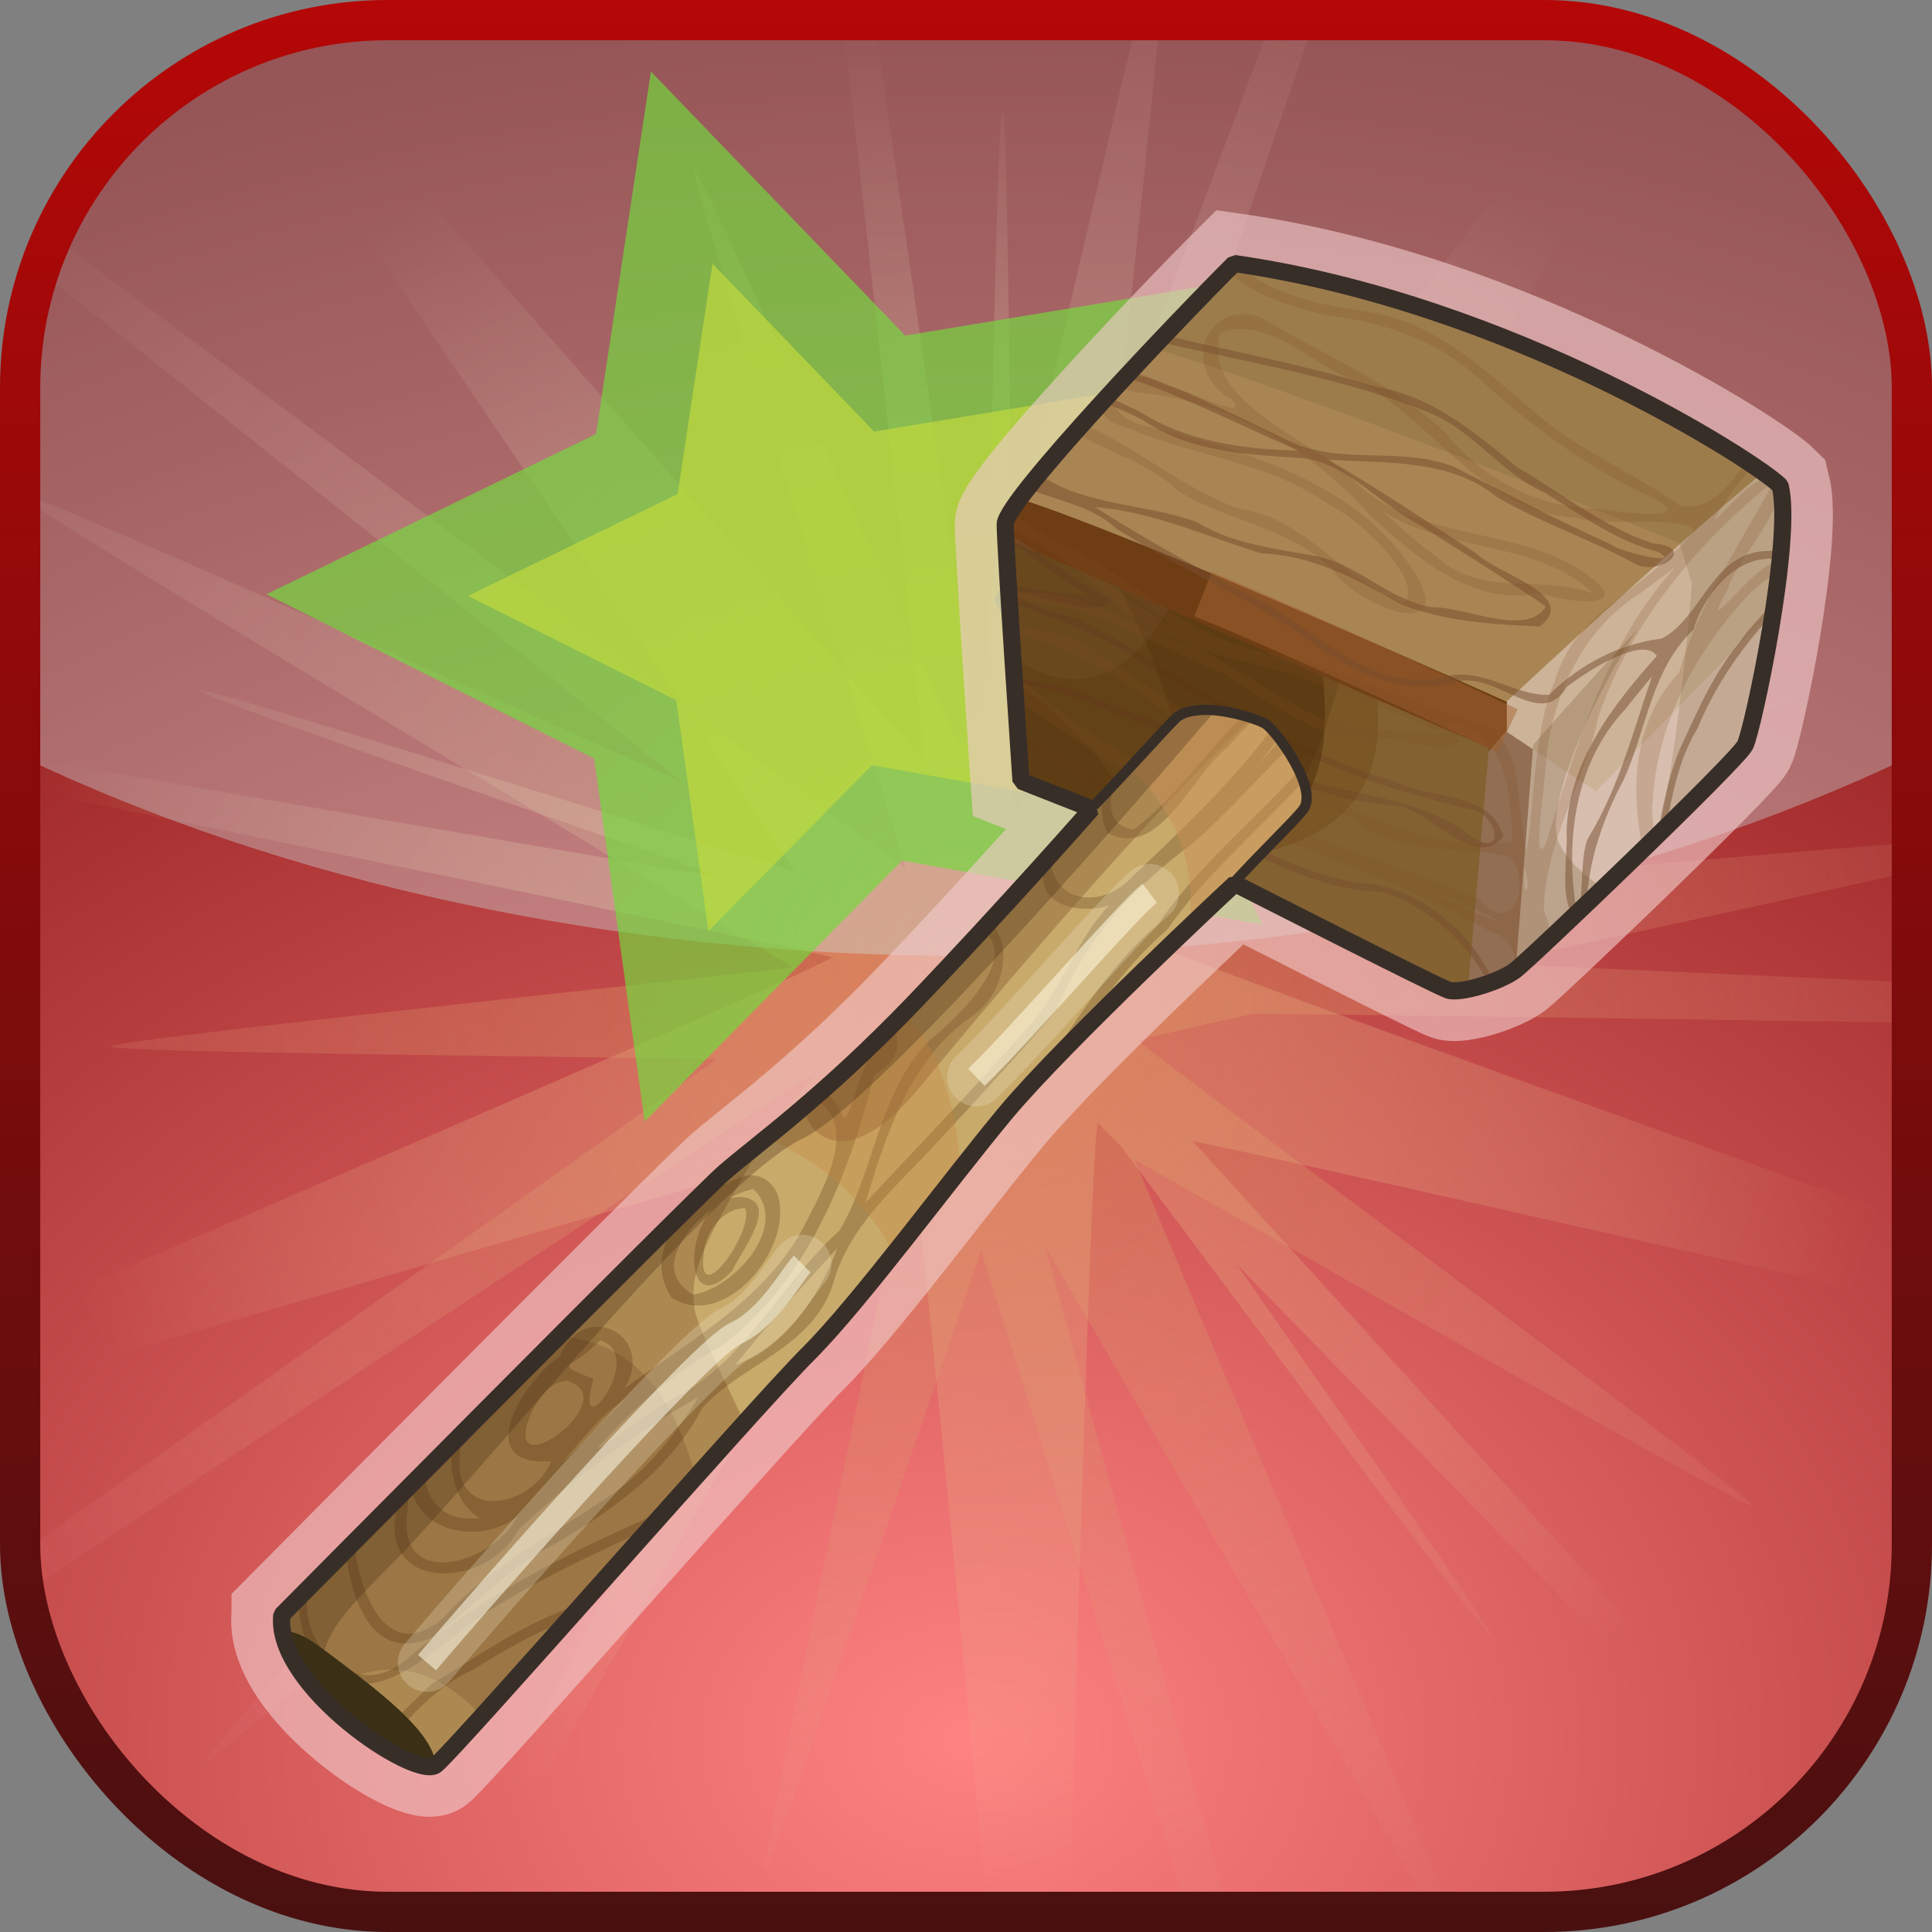 <?xml version="1.0" encoding="UTF-8" standalone="no"?>
<svg
   xmlns:dc="http://purl.org/dc/elements/1.1/"
   xmlns:cc="http://creativecommons.org/ns#"
   xmlns:rdf="http://www.w3.org/1999/02/22-rdf-syntax-ns#"
   xmlns:svg="http://www.w3.org/2000/svg"
   xmlns="http://www.w3.org/2000/svg"
   xmlns:xlink="http://www.w3.org/1999/xlink"
   id="ontology"
   viewBox="0 0 48 48"
   height="100%"
   width="100%"
   version="1.0">
  <rect x="0" y="0" width="48" height="48" fill="#808080" stroke="none"/>
  <defs
     id="defs2385">
    <linearGradient
       id="linearGradient3929">
      <stop
         offset="0"
         style="stop-color:#e38c64;stop-opacity:0.614"
         id="stop3931" />
      <stop
         offset="1"
         style="stop-color:#e6c699;stop-opacity:0"
         id="stop3933" />
    </linearGradient>
    <linearGradient
       id="linearGradient3921">
      <stop
         offset="0"
         style="stop-color:#d4954f;stop-opacity:0.491"
         id="stop3923" />
      <stop
         offset="1"
         style="stop-color:#e69999;stop-opacity:0"
         id="stop3925" />
    </linearGradient>
    <linearGradient
       id="linearGradient3220">
      <stop
         offset="0"
         style="stop-color:#ff8282;stop-opacity:1"
         id="stop3222" />
      <stop
         offset="1"
         style="stop-color:#7b0606;stop-opacity:1"
         id="stop3224" />
    </linearGradient>
    <linearGradient
       id="linearGradient3210">
      <stop
         offset="0"
         style="stop-color:#491010;stop-opacity:1"
         id="stop3212" />
      <stop
         offset="1"
         style="stop-color:#b50707;stop-opacity:1"
         id="stop3214" />
    </linearGradient>
    <linearGradient
       gradientUnits="userSpaceOnUse"
       xlink:href="#linearGradient3210"
       id="linearGradient3496"
       y2="0"
       x2="24"
       y1="48"
       x1="24" />
    <radialGradient
       gradientTransform="matrix(2.351,0,0,1.818,-32.433,-35.371)"
       gradientUnits="userSpaceOnUse"
       xlink:href="#linearGradient3220"
       id="radialGradient3597"
       fy="43.228"
       fx="24"
       r="23.5"
       cy="43.228"
       cx="24" />
    <radialGradient
       gradientTransform="matrix(1.394,0,0,1.238,-9.463,-5.704)"
       gradientUnits="userSpaceOnUse"
       xlink:href="#linearGradient3921"
       id="radialGradient3927"
       fy="24"
       fx="24"
       r="23.5"
       cy="24"
       cx="24" />
    <radialGradient
       gradientUnits="userSpaceOnUse"
       xlink:href="#linearGradient3929"
       id="radialGradient3935"
       fy="24"
       fx="24"
       r="23.5"
       cy="24"
       cx="24" />
  </defs>
  <path
     style="fill:url(#radialGradient3597);fill-opacity:1;fill-rule:nonzero;stroke:none;stroke-width:1;stroke-linecap:butt;stroke-linejoin:round;marker:none;stroke-miterlimit:4;stroke-dasharray:none;stroke-dashoffset:0;stroke-opacity:1;visibility:visible;display:inline;overflow:visible;enable-background:accumulate"
     id="rect3218"
     d="M 9.625,0.5 C 4.567,0.5 0.5,4.567 0.5,9.625 L 0.5,38.375 C 0.5,43.433 4.567,47.5 9.625,47.5 L 38.375,47.5 C 43.433,47.5 47.5,43.433 47.5,38.375 L 47.5,9.625 C 47.5,4.567 43.433,0.5 38.375,0.5 L 9.625,0.5 z" />
  <path
     style="opacity:1;fill:url(#radialGradient3927);fill-opacity:1;fill-rule:evenodd;stroke:none;stroke-width:2.5;stroke-linecap:round;stroke-linejoin:round;marker:none;marker-start:none;marker-mid:none;marker-end:none;stroke-miterlimit:4;stroke-dasharray:none;stroke-dashoffset:0;stroke-opacity:0.614;visibility:visible;display:inline;overflow:visible;enable-background:accumulate"
     id="path3901"
     d="M 28.25,0.5 C 27.168,4.931 25.12,14.012 23.969,18.844 C 21.494,13.402 17.39,4.179 17.25,4.219 C 17.093,4.264 21.042,16.709 22.5,21.562 C 19.627,19.564 9.642,12.073 1.312,5.875 C 1.188,6.151 1.065,6.429 0.969,6.719 C 6.443,11.082 12.723,16.042 16.906,19.406 C 10.459,16.552 1.339,12.468 0.5,12.25 L 0.5,12.312 C 1.332,13.022 14.832,21.036 19.688,24.031 C 13.922,24.692 2.755,25.848 2.75,26 C 2.745,26.137 11.828,26.222 17.812,26.312 C 13.638,29.312 6.691,34.209 0.5,38.594 C 0.508,38.932 0.55,39.266 0.594,39.594 C 7.994,34.703 16.48,29.074 20.312,26.625 C 16.601,30.859 4.916,43.663 5.062,43.812 C 5.209,43.962 18.247,32.467 22.531,28.844 C 21.489,34.071 18.847,46.445 19,46.5 C 19.138,46.55 22.476,36.589 24.375,31.062 C 25.722,35.317 27.678,41.633 29.5,47.5 L 30.531,47.5 C 28.896,41.596 27.127,35.243 25.969,30.969 C 28.71,35.658 33.514,44.038 35.594,47.5 L 36.031,47.5 C 34.493,43.662 30.171,33.6 28.188,28.812 C 33.055,31.552 43.434,37.531 43.531,37.406 C 43.639,37.268 31.5,28.359 28.25,25.844 C 28.947,25.682 29.939,25.446 31.125,25.188 C 31.142,25.184 31.171,25.191 31.188,25.188 C 35.555,25.225 41.726,25.329 47.5,25.406 L 47.5,24.406 C 43.895,24.249 40.349,24.087 37.031,23.938 C 40.791,23.135 44.667,22.287 47.5,21.656 L 47.5,20.938 C 42.848,21.297 35.106,21.991 30.406,22.375 C 34.785,18.366 42.52,11.403 42.438,11.281 C 42.339,11.135 29.973,20.027 26.656,22.281 C 26.673,21.718 26.84,19.573 27.125,16.781 C 28.593,12.392 30.714,6.226 32.656,0.5 L 31.594,0.5 C 30.275,4.02 28.977,7.482 27.75,10.75 C 28.164,6.781 28.585,2.96 28.812,0.5 L 28.25,0.5 z" />
  <path
     style="opacity:1;fill:url(#radialGradient3935);fill-opacity:1;fill-rule:evenodd;stroke:none;stroke-width:2.5;stroke-linecap:round;stroke-linejoin:round;marker:none;marker-start:none;marker-mid:none;marker-end:none;stroke-miterlimit:4;stroke-dasharray:none;stroke-dashoffset:0;stroke-opacity:0.614;visibility:visible;display:inline;overflow:visible;enable-background:accumulate"
     id="path3903"
     d="M 20.938,0.5 C 21.684,7.14 22.527,14.627 22.969,18.906 C 19.592,15.16 11.952,6.413 7.031,0.875 C 6.67,0.981 6.31,1.102 5.969,1.25 C 10.131,7.454 16.988,17.477 19.75,21.656 C 14.048,19.897 5.013,17.023 4.969,17.156 C 4.929,17.278 12.378,19.861 18,21.812 C 13.399,21.046 6.496,19.838 0.5,18.812 L 0.5,19.594 C 7.979,21.135 16.701,22.903 20.688,23.781 C 19.612,24.391 8.903,28.982 0.5,32.625 L 0.5,34.344 C 7.873,32.212 17.099,29.499 20.875,28.469 C 20.839,28.538 20.818,28.585 20.781,28.656 C 17.328,33.551 12.361,40.484 12.469,40.562 C 12.553,40.624 15.767,36.403 18.906,32.25 C 16.477,36.886 13.384,42.76 10.906,47.5 L 11.656,47.5 C 15.337,41.059 20.015,32.759 22.594,28.312 C 22.798,29.145 23.705,38.807 24.531,47.5 L 26.562,47.5 C 26.85,38.324 27.133,28.021 27.281,27.906 C 27.475,28.102 27.633,28.255 27.844,28.469 C 31.428,33.253 36.95,40.738 37.062,40.656 C 37.151,40.592 33.822,35.852 30.719,31.406 C 34.96,35.744 40.305,41.264 44.281,45.312 C 44.43,45.186 44.579,45.073 44.719,44.938 C 40.256,39.99 33.819,32.974 29.625,28.344 C 33.281,29.116 40.851,30.854 47.5,32.344 L 47.5,30.344 C 38.745,27.192 28.658,23.586 28.594,23.406 C 28.587,23.388 28.804,22.975 28.906,22.781 C 34.364,20.906 44.796,17.455 44.75,17.312 C 44.709,17.184 36.362,19.734 30.625,21.469 C 35.081,19.245 41.857,15.921 47.5,13.125 L 47.5,12.312 C 41.872,14.854 35.105,17.95 30.469,20.031 C 33.185,15.373 38.196,7.017 41.656,1.125 C 41.251,0.969 40.838,0.816 40.406,0.719 C 35.055,7.551 27.001,18.015 25.219,20.125 C 25.117,14.561 25.061,2.782 24.906,2.781 C 24.759,2.781 24.601,13.386 24.469,19.219 C 23.826,15.094 22.718,7.347 21.719,0.5 L 20.938,0.5 z" />
  <path
     style="fill:#caeef2;fill-opacity:0.341;fill-rule:evenodd;stroke:none;stroke-width:1;stroke-linecap:round;stroke-linejoin:round;marker:none;marker-start:none;marker-mid:none;marker-end:none;stroke-miterlimit:4;stroke-dasharray:none;stroke-dashoffset:0;stroke-opacity:1;visibility:visible;display:inline;overflow:visible;enable-background:accumulate"
     id="path3228"
     d="M 9.625,0.5 C 4.567,0.5 0.5,4.567 0.5,9.625 L 0.5,18.781 C 6.998,21.891 15.152,23.75 24,23.75 C 32.848,23.75 41.002,21.891 47.5,18.781 L 47.5,9.625 C 47.5,4.567 43.433,0.5 38.375,0.5 L 9.625,0.5 z" />
  <path
     transform="matrix(0.999,-0.038,0.038,0.999,-0.551,0.786)"
     d="m 16.678,1.627 6.065,6.797 9.038,-1.143 -4.59,7.869 3.88,8.242 -8.902,-1.933 -6.639,6.237 -0.912,-9.064 -7.984,-4.387 8.338,-3.668 z"
     id="path4308"
     style="color:#000000;clip-rule:nonzero;display:inline;overflow:visible;visibility:visible;opacity:1;isolation:auto;mix-blend-mode:normal;color-interpolation:sRGB;color-interpolation-filters:linearRGB;solid-color:#000000;solid-opacity:1;fill:#73d93d;fill-opacity:0.675;fill-rule:evenodd;stroke:none;stroke-width:2.5;stroke-linecap:butt;stroke-linejoin:miter;stroke-miterlimit:4;stroke-dasharray:none;stroke-dashoffset:0;stroke-opacity:0.614;marker:none;marker-start:none;marker-mid:none;marker-end:none;color-rendering:auto;image-rendering:auto;shape-rendering:auto;text-rendering:auto;enable-background:accumulate" />
  <rect
     style="fill:none;fill-opacity:1;fill-rule:nonzero;stroke:url(#linearGradient3496);stroke-width:1;stroke-linecap:butt;stroke-linejoin:round;marker:none;stroke-miterlimit:4;stroke-dasharray:none;stroke-dashoffset:0;stroke-opacity:1;visibility:visible;display:inline;overflow:visible;enable-background:accumulate"
     id="r2393"
     y="0.5"
     x="0.5"
     ry="9.13"
     height="47"
     width="47" />
  <path
     style="color:#000000;clip-rule:nonzero;display:inline;overflow:visible;visibility:visible;opacity:1;isolation:auto;mix-blend-mode:normal;color-interpolation:sRGB;color-interpolation-filters:linearRGB;solid-color:#000000;solid-opacity:1;fill:#c3d93d;fill-opacity:0.675;fill-rule:evenodd;stroke:none;stroke-width:2.5;stroke-linecap:butt;stroke-linejoin:miter;stroke-miterlimit:4;stroke-dasharray:none;stroke-dashoffset:0;stroke-opacity:0.614;marker:none;marker-start:none;marker-mid:none;marker-end:none;color-rendering:auto;image-rendering:auto;shape-rendering:auto;text-rendering:auto;enable-background:accumulate"
     id="path4310"
     d="m 16.678,1.627 6.065,6.797 9.038,-1.143 -4.59,7.869 3.88,8.242 -8.902,-1.933 -6.639,6.237 -0.912,-9.064 -7.984,-4.387 8.338,-3.668 z"
     transform="matrix(0.635,-0.024,0.024,0.635,7.073,5.918)" />
  <path
     id="stroke01-3"
     d="m 7.002,40.116 c 0,0 10.209,-10.302 10.993,-10.993 0.793,-0.691 2.456,-1.868 4.716,-4.222 2.252,-2.354 4.409,-4.81 4.409,-4.81 l -1.757,-0.691 c 0,0 -0.392,-5.791 -0.392,-6.379 0,-0.588 4.409,-5.202 5.689,-6.473 6.865,0.981 12.972,4.929 13.56,5.518 0.333,1.305 -0.674,6.055 -0.87,6.448 -0.196,0.392 -5.322,5.296 -5.714,5.595 -0.392,0.29 -1.373,0.588 -1.663,0.486 -0.29,-0.094 -5.296,-2.644 -5.296,-2.644 0,0 -4.213,3.923 -5.689,5.689 -1.467,1.765 -3.625,4.708 -4.904,5.987 -1.296,1.288 -8.759,9.825 -9.253,10.217 -0.486,0.392 -4.025,-1.962 -3.829,-3.727 z"
     style="display:inline;fill:none;fill-rule:evenodd;stroke:#f3cbcb;stroke-width:2.5;stroke-linecap:butt;stroke-linejoin:miter;stroke-miterlimit:4;stroke-dasharray:none;stroke-opacity:0.614;color:#000000;clip-rule:nonzero;overflow:visible;visibility:visible;opacity:1;isolation:auto;mix-blend-mode:normal;color-interpolation:sRGB;color-interpolation-filters:linearRGB;solid-color:#000000;solid-opacity:1;fill-opacity:0.5;stroke-dashoffset:0;marker:none;marker-start:none;marker-mid:none;marker-end:none;filter-blend-mode:normal;filter-gaussianBlur-deviation:0;color-rendering:auto;image-rendering:auto;shape-rendering:auto;text-rendering:auto;enable-background:accumulate" />
  <g
     transform="matrix(0.853,0,0,0.853,5.142,4.68)"
     style="display:inline"
     id="layer2">
    <path
       id="path3357"
       d="m 2.18,41.55 c 0,0 11.97,-12.08 12.89,-12.89 0.93,-0.81 2.88,-2.19 5.53,-4.95 2.64,-2.76 5.17,-5.64 5.17,-5.64 l -2.06,-0.81 c 0,0 -0.46,-6.79 -0.46,-7.48 0,-0.69 5.17,-6.1 6.67,-7.59 8.05,1.15 15.21,5.78 15.9,6.47 0.39,1.53 -0.79,7.1 -1.02,7.56 -0.23,0.46 -6.24,6.21 -6.7,6.56 -0.46,0.34 -1.61,0.69 -1.95,0.57 -0.34,-0.11 -6.21,-3.1 -6.21,-3.1 0,0 -4.94,4.6 -6.67,6.67 -1.72,2.07 -4.25,5.52 -5.75,7.02 C 16,35.45 7.25,45.46 6.67,45.92 6.1,46.38 1.95,43.62 2.18,41.55 Z"
       style="fill:#6e3d14;fill-opacity:1;fill-rule:evenodd;stroke:none;stroke-width:0.5;stroke-linecap:butt;stroke-linejoin:miter;stroke-miterlimit:4;stroke-dasharray:none;stroke-opacity:1" />
    <path
       id="path4680"
       d="m 39.5,13.9 -3.18,3.66 -1.05,5.35 c 0.22,0.1 0.83,0.41 0.87,0.43 0.34,0.11 1.49,-0.23 1.95,-0.57 0.08,-0.06 0.87,-0.82 1.25,-1.18 z"
       style="display:inline;fill:#926e52;fill-opacity:1;fill-rule:evenodd;stroke:none;stroke-width:1px;stroke-linecap:butt;stroke-linejoin:miter;stroke-opacity:1" />
    <path
       id="path4655"
       d="m 45.84,8.79 c -2.49,1.92 -7.21,7.42 -7.21,7.42 l -0.51,6.55 c 0.48,-0.36 6.46,-6.08 6.69,-6.54 0.22,-0.45 1.35,-5.75 1.03,-7.43 z"
       style="display:inline;fill:#d7beae;fill-opacity:1;fill-rule:evenodd;stroke:none;stroke-width:1px;stroke-linecap:butt;stroke-linejoin:miter;stroke-opacity:1" />
    <path
       id="path4678"
       d="m 43.86,7.33 -6,6.28 0,2.22 2.6,1.73 5.16,-5.28 C 45.84,10.81 45.98,9.34 45.81,8.66 45.62,8.47 44.9,7.97 43.84,7.33 Z"
       style="display:inline;fill:#cdb398;fill-opacity:1;fill-rule:evenodd;stroke:none;stroke-width:1px;stroke-linecap:butt;stroke-linejoin:miter;stroke-opacity:1" />
    <path
       id="path4651"
       d="m 29.92,2.18 c -1.24,1.24 -5.02,5.18 -6.25,6.86 3.67,1.18 14.18,5.91 14.18,5.91 0,0 4.92,-4.58 7.48,-6.68 C 43.51,6.96 37.08,3.21 29.92,2.18 Z"
       style="display:inline;fill:#a88552;fill-opacity:1;fill-rule:evenodd;stroke:none;stroke-width:1px;stroke-linecap:butt;stroke-linejoin:miter;stroke-opacity:1" />
    <path
       id="path4773"
       d="m 37.88,15.8 c 0,0 -6.25,-2.95 -8.87,-3.98"
       style="fill:none;fill-rule:evenodd;stroke:#a56636;stroke-width:1.39;stroke-linecap:butt;stroke-linejoin:miter;stroke-miterlimit:4;stroke-dasharray:none;stroke-opacity:0.49" />
    <path
       id="path4653"
       d="m 23.27,10.21 c 0.04,1.23 0.43,7.05 0.43,7.05 l 2.07,0.8 4.14,2.18 c 0,0 5.87,2.99 6.21,3.1 0.12,0.04 0.35,0.01 0.61,-0.04 l 0.61,-7 c 0,0 -11.34,-4.91 -14.1,-6.1 z"
       style="display:inline;fill:#836131;fill-opacity:1;fill-rule:evenodd;stroke:none;stroke-width:1px;stroke-linecap:butt;stroke-linejoin:miter;stroke-opacity:1" />
    <path
       id="path4721"
       d="m 23.53,14.38 c 0.08,1.22 0.17,2.87 0.17,2.87 l 2.07,0.8 1.36,0.71 c 0,-0.05 0,-0.11 -0.01,-0.16 -0.34,-1.2 -1.76,-2.98 -3.58,-4.23 z"
       style="display:inline;fill:#452404;fill-opacity:0.18;fill-rule:evenodd;stroke:none;stroke-width:1px;stroke-linecap:butt;stroke-linejoin:miter;stroke-opacity:1" />
    <path
       id="path4819"
       d="m 27.9,4.28 c -0.06,0.06 -0.12,0.12 -0.17,0.18 0.04,0.01 0.08,0.02 0.12,0.04 2.61,0.6 5.29,1.03 7.79,2.05 1.27,0.54 2.07,1.75 3.33,2.32 1.06,0.64 2.05,1.39 3.27,1.71 0.84,0.43 -1.04,0.04 -1.35,-0.21 C 39.35,9.67 37.85,8.89 36.34,8.12 34.8,7.49 33.03,8.09 31.5,7.35 30.01,6.64 28.5,5.85 26.91,5.33 26.86,5.39 26.81,5.44 26.75,5.5 28.49,6.06 30.13,6.93 31.8,7.64 30.19,7.6 28.53,7.38 27.15,6.49 26.87,6.37 26.55,6.21 26.24,6.06 c -0.06,0.05 -0.11,0.1 -0.16,0.16 0.51,0.22 1.03,0.41 1.45,0.7 1.35,0.79 2.92,0.84 4.43,0.94 1.32,0.2 2.19,1.34 3.34,1.93 1.23,0.79 2.49,1.56 3.7,2.39 -0.59,0.91 -2.33,0 -3.32,0.02 -1.3,-0.21 -2.2,-1.32 -3.5,-1.51 -1.15,-0.21 -2.34,-0.35 -3.35,-0.97 -1.51,-0.55 -3.24,-0.46 -4.59,-1.39 -0.03,0.04 -0.08,0.09 -0.11,0.13 0.14,0.11 0.23,0.2 0.11,0.22 -0.08,-0.02 -0.15,-0.06 -0.22,-0.09 -0.05,0.06 -0.07,0.1 -0.12,0.15 0.88,0.37 1.86,0.49 2.6,1.18 1.67,1.06 3.49,1.86 5.15,2.93 1.3,0.98 2.89,2 4.6,1.56 1.26,-0.48 2.55,1.45 3.36,0.11 0.64,-0.5 2.25,-1.5 2.62,-0.9 -1.29,1.44 -2.57,3.1 -2.63,5.12 0.05,0.66 -0.22,1.91 0.2,2.44 0.14,-0.13 0.23,-0.21 0.38,-0.36 0.07,-1.26 0.48,-2.47 1.09,-3.61 0.66,-1.45 0.8,-3.2 2.03,-4.36 0.2,-0.76 1.07,-2.15 2.36,-2.06 0.06,0.02 0.11,0.05 0.16,0.07 0.01,-0.11 0.03,-0.23 0.04,-0.34 -0.1,0 -0.21,0.01 -0.34,0.04 -1.68,-0.02 -1.95,1.92 -3.14,2.55 -1.28,0.17 -2.38,0.75 -3.29,1.64 -1.02,0.05 -2.02,-0.9 -3.21,-0.48 -1.91,0.32 -3.35,-1.14 -4.83,-2.06 -1.77,-0.92 -3.52,-1.86 -5.19,-2.93 1.7,0.14 3.25,0.86 4.85,1.35 1.51,0.06 2.79,0.76 4.06,1.48 1.29,0.51 2.68,0.59 4.05,0.65 C 40,11.84 37.55,11.23 36.97,10.63 35.54,9.71 34.13,8.76 32.66,7.9 c 1.67,0.12 3.53,-0.04 4.91,1.09 1.3,0.76 2.76,1.24 4.07,1.97 0.7,0.32 1.79,-0.52 0.47,-0.62 C 40.68,9.86 39.45,8.88 38.16,8.12 36.94,7.11 35.67,6.05 34.06,5.78 32.03,5.16 29.95,4.76 27.9,4.28 Z m -4.64,5.75 c 0,0.03 0.01,0.18 0.01,0.22 0.84,0.48 1.6,1.18 2.43,1.61 -0.7,-0.05 -1.56,-0.13 -2.35,-0.36 0.01,0.16 0.01,0.3 0.02,0.49 0.12,0.06 0.25,0.12 0.36,0.17 1.16,0.48 2.36,0.82 3.37,1.59 1.41,0.94 3.01,1.55 4.42,2.49 1.62,0.87 3.43,1.39 5.2,1.83 0.85,0.03 1.16,1.49 0.13,0.82 -1.66,-1.3 -3.9,-1.15 -5.75,-2.01 -2.05,-0.8 -4.11,-1.58 -6.15,-2.39 -0.38,-0.02 -0.91,-0.14 -1.44,-0.23 0,0.09 0,0.09 0.01,0.18 1.38,0.1 2.65,0.78 3.94,1.24 2.39,0.83 4.66,2.16 7.23,2.3 0.98,0.17 2.27,1.92 3.07,0.9 -0.35,-1.31 -2.1,-1.08 -3.12,-1.59 -1.52,-0.45 -2.98,-1.12 -4.3,-1.99 -1.73,-0.74 -3.25,-1.92 -4.93,-2.73 -0.48,-0.19 -2.02,-0.56 -1.76,-0.81 0.75,0.17 2.55,0.78 2.68,0.21 -1.08,-0.52 -2.01,-1.37 -3.07,-1.94 z m 22.42,1.96 c -0.36,0.44 -0.85,0.9 -1.01,1.2 -0.8,0.93 -1.27,2.07 -1.78,3.16 -0.33,0.8 -0.48,1.64 -0.64,2.49 0.1,-0.09 0.18,-0.17 0.26,-0.26 0.18,-0.99 0.37,-1.98 0.91,-2.86 0.51,-1.25 1.28,-2.35 2.2,-3.34 0.02,-0.13 0.04,-0.26 0.06,-0.39 z m -3.59,2.22 c -0.55,1.6 -0.97,3.26 -1.86,4.71 -0.27,0.57 -0.11,2.08 -0.34,2.12 -0.34,-2.04 -0.05,-4.31 1.42,-5.87 0.25,-0.32 0.52,-0.64 0.78,-0.96 z m -18.46,1.8 c 0,0.07 0.01,0.19 0.01,0.25 0.69,0.19 1.36,0.42 1.89,0.95 1.31,0.97 2.96,1.13 4.37,1.89 1.36,0.65 2.76,1.37 4.29,1.38 1.33,0.4 2.46,1.42 3.12,2.62 0.01,0.02 0.01,0.04 0.02,0.05 0.05,-0.01 0.09,-0.03 0.13,-0.05 -0.61,-1.41 -1.99,-2.57 -3.52,-2.83 -1.58,-0.12 -2.97,-0.89 -4.38,-1.55 -1.27,-0.61 -2.7,-0.81 -3.86,-1.66 -0.65,-0.41 -1.34,-0.79 -2.07,-1.05 z"
       style="color:#000000;font-style:normal;font-variant:normal;font-weight:normal;font-stretch:normal;font-size:medium;line-height:normal;fill:#794d30;fill-opacity:0.51;fill-rule:evenodd;stroke:none;stroke-width:0.2;stroke-linecap:butt;stroke-linejoin:miter;stroke-miterlimit:4;stroke-dasharray:none;stroke-dashoffset:0;stroke-opacity:1;color-rendering:auto;image-rendering:auto;shape-rendering:auto;text-rendering:auto;enable-background:accumulate" />
    <path
       id="path4753"
       d="m 28,12.25 c -1.48,2.56 -3.13,2.31 -4.51,1.44 0.1,1.62 0.22,3.56 0.22,3.56 l 2.07,0.8 2.93,1.55 c 3.81,-0.14 5.4,-1.68 5.4,-4.04 0,-0.21 -0.01,-0.44 -0.03,-0.68 C 32.27,14.1 30.71,13.42 28,12.25 Z"
       style="display:inline;fill:#633a06;fill-opacity:0.26;fill-rule:evenodd;stroke:none;stroke-width:1px;stroke-linecap:butt;stroke-linejoin:miter;stroke-opacity:1" />
    <path
       id="path4717"
       d="m 23.27,10.21 c 0.04,1.23 0.43,7.05 0.43,7.05 l 2.07,0.8 3.54,1.87 c 2.92,-1.44 3.46,-2.94 3.19,-5.73 -3.58,-1.55 -7.42,-3.21 -9.23,-3.99 z"
       style="display:inline;fill:#452404;fill-opacity:0.4;fill-rule:evenodd;stroke:none;stroke-width:1px;stroke-linecap:butt;stroke-linejoin:miter;stroke-opacity:1" />
    <path
       id="path4719"
       d="m 26.59,11.65 c 1.13,2.19 1.97,4.58 1.65,5.72 -0.5,1.75 1.12,2.25 2.75,1.12 0.86,-0.6 1.47,-2.3 1.98,-4.08 -2.32,-1 -3.8,-1.64 -6.38,-2.76 z"
       style="display:inline;fill:#452404;fill-opacity:0.18;fill-rule:evenodd;stroke:none;stroke-width:1px;stroke-linecap:butt;stroke-linejoin:miter;stroke-opacity:1" />
    <path
       id="path4810"
       d="m 29.92,2.18 c -0.05,0.05 -0.16,0.17 -0.21,0.22 0.77,0.74 2.05,1.12 3.01,1.31 1.7,0.21 3.33,0.82 4.56,2.04 1.5,1.33 3.13,2.53 4.98,3.33 1.2,0.77 -1.78,0.2 -2.34,0.21 C 38.4,9.12 37.03,8.3 36.07,7.12 34.53,5.65 32.49,4.85 30.71,3.76 29.01,3.18 28.36,5.37 29.84,6.13 30.47,6.91 28.31,5.7 27.88,5.75 27.48,5.47 27.07,5.45 26.72,5.53 c -0.1,0.11 -0.19,0.21 -0.29,0.31 0.12,-0.02 0.29,-0.01 0.58,0.09 2.65,0.23 5.09,1.6 6.84,3.56 1.34,1.23 2.98,2.7 4.95,2.3 0.65,0.23 2.87,0.56 1.44,-0.51 -2.08,-1.54 -5.16,-0.9 -6.96,-2.91 -1.3,-1.13 -4.35,-2.21 -3.75,-4.18 1.51,-0.49 2.81,1.14 4.23,1.55 2.07,1.22 3.46,3.67 6.07,3.85 1.04,0.28 2.89,-0.08 3.49,0.35 -1.17,1.64 -3.49,2.32 -4.06,4.41 -0.65,1.42 -0.63,4.17 -0.83,4.93 C 38.06,18 38.5,15.8 36.77,15.51 34.9,14.92 33.1,14.07 31.22,13.56 28.6,13.34 26.87,11.07 24.5,10.19 24.27,10 23.83,9.73 23.38,9.47 23.3,9.6 23.25,9.72 23.25,9.78 c 0,0 0,0.05 0,0.06 1.23,0.6 2.37,1.36 3.33,2.37 0.33,0.29 0.68,0.52 1.05,0.7 0.43,0.13 0.84,0.3 1.23,0.5 1.06,0.32 2.18,0.51 3.21,0.92 1.32,0.49 2.69,0.93 3.94,1.57 -1.22,-0.16 -2.57,-0.03 -3.74,-0.54 -1.18,-0.57 -2.24,-1.37 -3.41,-1.95 -0.42,-0.14 -0.83,-0.29 -1.23,-0.5 -0.02,0 -0.05,-0.01 -0.07,-0.02 -1.29,-0.56 -2.78,-1.35 -4.2,-1.09 0.01,0.09 0.01,0.15 0.02,0.24 2.2,-0.09 4.12,1.24 6.09,2.02 1.52,0.88 3.05,2.24 4.92,1.94 0.65,0.15 2.92,0.69 1.72,-0.44 1.78,0.19 1.86,2.08 1.91,3.47 -2.19,0.32 -4.19,-0.67 -6.04,-1.67 -2.32,-1.03 -4.23,-2.74 -6.38,-4.03 -0.42,-0.4 -1.5,-0.45 -2.19,-0.62 0.01,0.09 0.01,0.12 0.02,0.22 1.63,0.36 3.09,1.23 4.4,2.26 1.69,1.25 3.51,2.29 5.44,3.1 1.35,1.17 3.25,0.86 4.68,1.17 0.67,0.78 0.07,2.43 -0.9,1.23 -1.94,-0.78 -3.92,-1.44 -5.86,-2.2 -2.67,-1.01 -5.32,-2.21 -7.44,-4.17 -0.08,-0.07 -0.16,-0.14 -0.25,-0.21 0.02,0.36 0.02,0.38 0.05,0.71 0.35,0.26 0.69,0.5 0.93,0.69 1.9,1.21 3.72,2.62 5.95,3.15 2.34,0.85 4.7,1.7 6.88,2.95 0.56,0.13 0.79,0.58 0.85,1.11 0.05,-0.04 0.48,-0.45 0.61,-0.57 0,-0.04 -0.01,-0.1 0,-0.13 0.02,0.02 0.04,0.05 0.06,0.07 0.07,-0.06 0.24,-0.22 0.33,-0.3 -0.05,-0.25 -0.11,-0.49 -0.22,-0.74 0.01,-1.99 1.18,-3.72 1.58,-5.64 0.9,-2.64 2.71,-4.87 4.82,-6.64 l 0.24,-0.14 c -0.95,1.8 -2.16,3.49 -2.7,5.47 -1.33,1.4 -1.44,3.39 -1.05,5.16 0.12,-0.12 0.22,-0.22 0.34,-0.34 -0.06,-0.44 -0.11,-0.89 -0.06,-1.07 0.12,-2.3 1.3,-4.45 2.86,-6.08 0.25,-0.24 0.54,-0.46 0.82,-0.64 0.01,-0.09 0.02,-0.19 0.03,-0.28 -0.08,0.03 -0.16,0.05 -0.25,0.07 -0.64,0.25 -2.17,2.36 -1.28,0.76 C 44.58,10.8 46,9.34 45.74,8.58 45.68,8.53 45.57,8.46 45.47,8.38 44.61,8.66 43.2,10.7 44.36,8.91 44.58,8.62 44.81,8.35 45.06,8.09 45,8.04 44.91,7.99 44.84,7.94 44.32,8.68 43.81,9.38 42.92,9.25 41.6,8.3 40.03,7.68 38.78,6.61 37.29,5.37 35.85,3.91 33.84,3.6 32.54,3.41 30.98,3.13 29.99,2.19 c -0.02,0 -0.04,0 -0.07,-0.01 z m -3.65,3.84 c -0.1,0.1 -0.18,0.2 -0.28,0.3 0.04,0.27 0.3,0.53 0.9,0.68 1.91,0.82 4.07,0.98 5.8,2.22 0.98,0.45 2.81,2.31 2.17,2.86 C 33.1,11.44 32,9.59 30.06,9.33 28.43,8.75 27.1,7.54 25.51,6.87 c -0.08,0.09 -0.14,0.16 -0.22,0.25 0.97,0.57 2.15,0.87 2.99,1.69 1.48,0.92 3.34,1.05 4.58,2.39 0.69,0.99 3.63,2.09 2.28,-0.07 C 33.4,8.48 30.12,7.62 27.23,6.89 26.77,6.81 26.28,6.3 26.27,6.02 Z m 7.91,3.33 c 1.88,1.29 4.51,0.85 6.22,2.46 -1.48,-0.58 -3.28,0.12 -4.56,-1.06 -0.6,-0.42 -1.12,-0.92 -1.66,-1.4 z m 8.58,1.69 c -2.04,2.25 -2.87,5.22 -3.76,8.04 -0.44,0.85 -0.01,-1.83 0,-2.36 0.18,-1.95 1.06,-3.89 2.78,-4.95 0.32,-0.25 0.65,-0.48 0.98,-0.73 z m -16.67,0.32 c 0.59,0.35 3.1,2.01 1.21,0.92 -0.43,-0.27 -0.83,-0.58 -1.21,-0.92 z m 4.06,2.14 c 0.32,0.09 0.64,0.18 0.95,0.28 1.87,0.59 -0.23,-0.04 -0.95,-0.28 z m 8.23,6.29 c 0.21,0.69 -0.07,1.02 0,0 z m -2.68,0.72 c 0.62,0.08 3.02,1.4 1.25,0.58 -0.41,-0.2 -0.84,-0.38 -1.25,-0.58 z"
       style="color:#000000;font-style:normal;font-variant:normal;font-weight:normal;font-stretch:normal;font-size:medium;line-height:normal;fill:#7d4d24;fill-opacity:0.2;fill-rule:evenodd;stroke:none;stroke-width:0.3;stroke-linecap:butt;stroke-linejoin:miter;stroke-miterlimit:4;stroke-dasharray:none;stroke-dashoffset:0;stroke-opacity:1;color-rendering:auto;image-rendering:auto;shape-rendering:auto;text-rendering:auto;enable-background:accumulate" />
    <path
       id="path4174"
       d="m 29.19,15.19 c -0.4,-0.01 -0.78,0.04 -1,0.26 -0.42,0.42 -1.64,1.67 -2.51,2.56 l 0.11,0.04 c 0,0 -2.53,2.87 -5.17,5.64 -2.64,2.76 -4.6,4.14 -5.52,4.94 -0.95,0.83 -12.92,12.92 -12.92,12.92 -0.23,2.07 3.92,4.83 4.49,4.37 0.58,-0.46 9.32,-10.47 10.82,-11.97 1.49,-1.49 4.02,-4.94 5.75,-7.02 1.6,-1.92 5.7,-5.76 6.3,-6.32 0.9,-1.03 2.11,-2.16 2.38,-2.51 0.46,-0.59 -0.78,-2.3 -1.11,-2.5 -0.2,-0.12 -0.95,-0.37 -1.62,-0.4 z"
       style="fill:#c8aa6b;fill-opacity:1;fill-rule:evenodd;stroke:none;stroke-width:1px;stroke-linecap:butt;stroke-linejoin:miter;stroke-opacity:1" />
    <path
       id="path4232"
       d="m 16.26,27.68 c -0.41,0.33 -0.93,0.75 -1.18,0.97 -0.93,0.81 -12.9,12.9 -12.9,12.9 -0.23,2.07 3.91,4.83 4.48,4.37 0.45,-0.36 5.96,-6.63 8.99,-9.98 -0.75,-1.61 -1.38,-2.82 -1.45,-3.32 -0.16,-1.17 0.31,-1.94 2.05,-4.93 z"
       style="color:#000000;clip-rule:nonzero;display:inline;overflow:visible;visibility:visible;opacity:1;isolation:auto;mix-blend-mode:normal;color-interpolation:sRGB;color-interpolation-filters:linearRGB;solid-color:#000000;solid-opacity:1;fill:#85592d;fill-opacity:0.4;fill-rule:evenodd;stroke:none;stroke-width:1px;stroke-linecap:butt;stroke-linejoin:miter;stroke-miterlimit:4;stroke-dasharray:none;stroke-dashoffset:0;stroke-opacity:1;color-rendering:auto;image-rendering:auto;shape-rendering:auto;text-rendering:auto;enable-background:accumulate" />
    <path
       id="path4322"
       d="m 10.25,33.44 c -3.68,3.69 -8.06,8.1 -8.06,8.1 -0.08,0.75 0.41,1.59 1.1,2.34 1.94,-1.34 3.5,-0.68 4.69,0.6 C 9.5,42.8 12,39.99 14.23,37.5 13.47,34.77 12.2,33.59 10.24,33.43 Z"
       style="fill:#704923;fill-opacity:0.27;fill-rule:evenodd;stroke:none;stroke-width:1px;stroke-linecap:butt;stroke-linejoin:miter;stroke-opacity:1" />
    <path
       id="path4344"
       d="m 30.19,15.35 c -1.09,1.08 -1.97,2.39 -3.2,3.33 -0.76,-0.13 -0.77,-0.76 -0.51,-1.47 -0.16,0.16 -0.25,0.26 -0.41,0.42 -0.04,0.37 -0.01,0.75 0.14,1.13 1.51,0.85 2.45,-1.65 3.53,-2.5 0.14,-0.17 0.44,-0.48 0.75,-0.8 -0.1,-0.03 -0.15,-0.07 -0.29,-0.1 z M 31,15.76 c -1.17,1.57 -2.63,2.94 -4.04,4.28 -0.91,1 -2.39,0.77 -2.4,-0.61 -0.11,0.12 -0.09,0.11 -0.22,0.25 0,0.06 9.21e-4,0.13 0.01,0.2 -0.11,1.29 1.57,1.18 1.94,0.99 -1.02,1.05 -1.4,2.53 -2.39,3.58 -1.53,1.73 -3.14,3.4 -4.72,5.09 0.6,-1.99 1.29,-4.14 3.06,-5.4 1.02,-0.66 1.27,-2.2 0.53,-2.8 -0.08,0.08 -0.16,0.17 -0.24,0.26 1.25,0.7 -0.64,2.54 -1.46,3.19 -1.52,1.51 -1.61,3.83 -2.65,5.57 -1.64,1.46 -2.66,3.65 -4.58,4.75 -0.7,0.31 -2.71,1.89 -2.4,1.52 1.01,-1.16 2.2,-2.17 3.55,-2.92 2.51,-1.88 3.69,-4.95 4.45,-7.89 0.79,-0.44 0.78,-1.06 0.49,-1.49 -0.08,0.08 -0.16,0.15 -0.24,0.23 0,0.09 0,0.19 -0.02,0.33 -0.7,0.39 -0.88,2.39 -1.15,2.14 -0.17,-0.42 -0.39,-0.65 -0.64,-0.77 -0.08,0.07 -0.17,0.15 -0.25,0.23 1.4,0.69 0.37,2.55 -0.16,3.58 -1.07,2.23 -3.5,3.55 -5.32,4.89 0.97,-1.51 -1.15,-2.67 -1.87,-0.94 -1.05,0.69 -2.64,3.24 -0.25,3.05 -0.6,1.41 -2.91,1.77 -2.66,-0.23 0.01,-0.25 0.08,-0.47 0.16,-0.69 -0.19,0.19 -0.2,0.2 -0.39,0.4 -0.11,0.88 0.13,1.78 0.8,2.18 -1.1,0.12 -1.56,-0.53 -1.62,-1.36 -0.17,0.17 -0.22,0.22 -0.39,0.39 0.18,1.44 2.13,1.74 3.12,0.91 -0.75,1.46 -3.61,2.19 -3.2,-0.2 0,-0.22 0.02,-0.45 0.05,-0.67 -0.15,0.15 -0.22,0.22 -0.37,0.37 5.68e-4,0.09 0,0.18 0,0.27 -0.58,2.47 2.63,2.36 3.52,0.66 1.57,-1.51 3.36,-2.81 5.27,-3.9 -0.75,1.24 -1.7,2.37 -2.97,3.13 -1.61,1.09 -3.21,1.9 -4.46,3.3 -1.6,1.38 -2.45,-0.61 -2.6,-2.21 -0.07,0.07 -0.19,0.19 -0.25,0.26 0.17,1.54 0.83,3.3 2.56,2.51 1.18,-0.9 2.18,-2.04 3.54,-2.71 1.69,-0.98 3.35,-2.17 4.28,-3.94 1.14,-1.3 3.19,-1.74 3.81,-3.61 0.47,-1.75 1.89,-2.88 3.07,-4.18 1.17,-1.26 2.36,-2.53 3.47,-3.85 0.77,-2 2.27,-3.6 3.98,-4.85 0.94,-0.84 1.78,-1.78 2.67,-2.67 -0.06,-0.1 -0.12,-0.2 -0.19,-0.29 -0.55,0.61 -0.93,1.19 -0.28,0.26 0.06,-0.06 0.16,-0.21 0.24,-0.32 -0.09,-0.11 -0.14,-0.16 -0.22,-0.23 z m 0.81,1.19 c -1.34,1.5 -2.95,2.78 -4.09,4.46 -1.38,1.2 -2.37,2.72 -3.34,4.27 0.35,-0.37 0.69,-0.73 1.09,-1.13 0.72,-1.07 1.5,-2.1 2.5,-2.96 1.09,-1.58 2.65,-2.89 3.97,-4.33 -0.03,-0.09 -0.07,-0.19 -0.12,-0.29 z m -16.08,11.8 c -1.39,0.4 -3.21,2 -2.2,3.56 1.54,0.98 3.53,-1.4 3.11,-2.94 -0.11,-0.38 -0.49,-0.69 -0.91,-0.61 z m 0.18,0.39 c 1.1,1.05 -0.56,2.92 -1.76,3.08 -1.11,-0.67 -0.33,-1.84 0.61,-2.53 0.1,-0.1 0.23,-0.18 0.36,-0.23 0.27,-0.15 0.55,-0.27 0.78,-0.31 z m -0.78,0.31 c -0.12,0.07 -0.24,0.14 -0.36,0.23 -0.9,0.87 -0.78,3.25 0.54,1.83 0.22,-0.52 1.37,-1.93 0.35,-2.12 -0.19,-0.03 -0.37,0 -0.52,0.05 z m 0.54,0.25 c 0.32,0.63 -1.55,3.27 -1.17,1.1 0.14,-0.54 0.57,-1.08 1.17,-1.1 z m 2.69,1.17 c -0.54,1.44 -1.5,2.82 -2.98,3.41 0.94,-1.17 1.95,-2.29 2.98,-3.41 z m 1.14,0.7 c -0.81,0.83 -1.56,1.73 -2.29,2.64 0.06,-0.06 0.23,-0.25 0.28,-0.3 0.55,-0.55 1.27,-1.41 2.01,-2.33 z m -8.05,1.98 c 1.42,0.42 -0.83,3.31 -0.19,1.13 -1.22,-0.5 -0.67,-0.23 0.19,-1.13 z m -0.98,1.18 c 1.85,0.5 -2.16,3.38 -0.97,0.82 0.2,-0.36 0.51,-0.79 0.97,-0.82 z m 1.72,0.54 c -0.57,0.54 -1.59,1.67 -1.83,1.82 0.57,-0.62 1.1,-1.39 1.83,-1.82 z m 1.56,2.72 c -0.31,0.27 -0.64,0.53 -0.99,0.77 -2.42,1.08 -4.82,2.29 -6.86,4.01 -1.5,1.41 -3.25,-0.23 -2.96,-1.95 0,-0.03 0,-0.07 0,-0.11 -0.03,0.03 -0.27,0.27 -0.29,0.29 0.03,0.73 0.18,1.44 0.59,2.04 1.66,1.51 3.44,-0.61 4.81,-1.5 1.48,-0.97 3.1,-1.71 4.71,-2.46 0.34,-0.38 0.65,-0.73 0.98,-1.1 z m -2.92,3.27 c -1.54,0.48 -2.92,1.49 -4.3,2.31 -0.47,0.47 -1.09,1.04 -1.65,1.61 0.1,0.07 0.2,0.12 0.3,0.18 0.75,-0.86 1.51,-1.73 2.58,-2.22 0.83,-0.52 1.69,-1.02 2.61,-1.38 0.15,-0.17 0.28,-0.32 0.44,-0.5 -6.01e-4,1.9e-4 0,-1.9e-4 0,0 z"
       style="color:#000000;font-style:normal;font-variant:normal;font-weight:normal;font-stretch:normal;font-size:medium;line-height:normal;fill:#452404;fill-opacity:0.25;fill-rule:evenodd;stroke:none;stroke-width:0.3;stroke-linecap:butt;stroke-linejoin:miter;stroke-miterlimit:4;stroke-dasharray:none;stroke-dashoffset:0;stroke-opacity:1;color-rendering:auto;image-rendering:auto;shape-rendering:auto;text-rendering:auto;enable-background:accumulate" />
    <path
       id="path4236"
       d="m 6.41,42.94 c 2.11,-2.49 7.99,-9.13 8.97,-9.58 0.98,-0.45 1.66,-1.73 1.96,-2.03"
       style="display:inline;fill:none;fill-rule:evenodd;stroke:#f7efd1;stroke-width:1.7;stroke-linecap:round;stroke-linejoin:miter;stroke-miterlimit:4;stroke-dasharray:none;stroke-opacity:0.25" />
    <path
       id="path4240"
       d="m 29.19,15.19 c -0.4,-0.01 -0.78,0.04 -1,0.26 -0.42,0.42 -1.64,1.67 -2.51,2.56 l 0.11,0.04 c 0,0 -2.53,2.87 -5.17,5.64 -1.25,1.31 -2.35,2.29 -3.25,3.07 1.12e-4,5.88e-4 -1.13e-4,0 0,0 0.18,0.94 1.37,1.89 3.4,-0.59 2.21,-2.7 7.04,-8.36 9.67,-10.75 -0.33,-0.11 -0.76,-0.23 -1.22,-0.25 z"
       style="display:inline;fill:#85592d;fill-opacity:0.4;fill-rule:evenodd;stroke:none;stroke-width:1px;stroke-linecap:butt;stroke-linejoin:miter;stroke-opacity:1" />
    <path
       id="path4238"
       d="m 22.41,25.89 c 1.2,-1.14 4.45,-4.91 5.05,-5.36"
       style="display:inline;fill:none;fill-rule:evenodd;stroke:#f7efd1;stroke-width:1.7;stroke-linecap:round;stroke-linejoin:miter;stroke-miterlimit:4;stroke-dasharray:none;stroke-opacity:0.25" />
    <path
       style="display:inline;fill:none;fill-rule:evenodd;stroke:#faf4e0;stroke-width:0.69;stroke-linecap:butt;stroke-linejoin:miter;stroke-miterlimit:4;stroke-dasharray:none;stroke-opacity:0.58"
       d="m 6.41,42.94 c 2.11,-2.49 7.99,-9.13 8.97,-9.58 0.98,-0.45 1.66,-1.73 1.96,-2.03"
       id="path4318" />
    <path
       style="display:inline;fill:none;fill-rule:evenodd;stroke:#f7efd1;stroke-width:0.69;stroke-linecap:butt;stroke-linejoin:miter;stroke-miterlimit:4;stroke-dasharray:none;stroke-opacity:0.67"
       d="m 22.41,25.89 c 1.2,-1.14 4.45,-4.91 5.05,-5.36"
       id="path4320" />
    <path
       id="path4324"
       d="m 29.19,15.19 c -0.4,-0.01 -0.78,0.04 -1,0.26 -0.23,0.23 -0.85,0.86 -1.37,1.39 1.44,1.3 2.01,2.91 1.79,4.65 0.27,-0.25 0.84,-0.8 0.94,-0.9 0.9,-1.03 2.11,-2.16 2.38,-2.51 0.46,-0.59 -0.78,-2.3 -1.11,-2.5 -0.2,-0.12 -0.95,-0.37 -1.62,-0.4 z"
       style="fill:#ca8f55;fill-opacity:0.49;fill-rule:evenodd;stroke:none;stroke-width:1px;stroke-linecap:butt;stroke-linejoin:miter;stroke-opacity:1" />
    <path
       id="path4326"
       d="m 20.29,24.01 c -1.73,1.77 -3,2.83 -3.99,3.64 1.58,0.72 2.89,1.8 3.69,3.36 0.68,-0.85 1.31,-1.63 1.97,-2.47 -0.16,-1.8 -0.63,-3.56 -1.67,-4.53 z"
       style="fill:#ca8139;fill-opacity:0.29;fill-rule:evenodd;stroke:none;stroke-width:1px;stroke-linecap:butt;stroke-linejoin:miter;stroke-opacity:1" />
    <path
       id="path4337"
       d="m 29.19,15.19 c -0.4,-0.01 -0.78,0.04 -1,0.26 -0.42,0.42 -1.64,1.67 -2.51,2.56 l 0.11,0.04 c 0,0 -2.53,2.87 -5.17,5.64 -2.64,2.76 -4.6,4.14 -5.52,4.94 -0.95,0.83 -12.92,12.92 -12.92,12.92 -0.08,0.74 0.41,1.56 1.08,2.3 0.06,-1.59 0.27,-1.93 2.13,-3.79 2.54,-2.55 9.32,-11.12 11.97,-12.39 2.02,-0.97 8.88,-8.8 12.01,-12.46 -0.05,0 -0.11,-0.01 -0.17,-0.01 z"
       style="fill:#4d3218;fill-opacity:0.33;fill-rule:evenodd;stroke:none;stroke-width:1px;stroke-linecap:butt;stroke-linejoin:miter;stroke-opacity:1" />
    <path
       id="path4234"
       d="m 2.32,42.03 c -0.03,0 -0.07,0 -0.1,0 C 2.58,44 6.08,46.28 6.65,45.91 6.63,45 4.98,43.76 4,43.01 3.24,42.45 2.81,42.06 2.32,42.03 Z"
       style="display:inline;fill:#3b2f16;fill-opacity:1;fill-rule:evenodd;stroke:none;stroke-width:1px;stroke-linecap:butt;stroke-linejoin:miter;stroke-opacity:1" />
    <path
       id="path4775"
       d="m 29.92,2.18 c -0.49,0.49 -1.4,1.44 -2.37,2.47 4.94,1.48 15.34,5.68 15.34,5.68 l 0.36,1.19 c 0,0 -0.3,4.11 -0.95,7.24 1.26,-1.23 2.39,-2.37 2.49,-2.56 0.23,-0.46 1.41,-6.02 1.02,-7.56 C 45.14,7.97 37.98,3.33 29.92,2.18 Z"
       style="color:#000000;clip-rule:nonzero;display:inline;overflow:visible;visibility:visible;opacity:1;isolation:auto;mix-blend-mode:normal;color-interpolation:sRGB;color-interpolation-filters:linearRGB;solid-color:#000000;solid-opacity:1;fill:#72552c;fill-opacity:0.19;fill-rule:evenodd;stroke:none;stroke-width:1px;stroke-linecap:butt;stroke-linejoin:miter;stroke-miterlimit:4;stroke-dasharray:none;stroke-dashoffset:0;stroke-opacity:1;color-rendering:auto;image-rendering:auto;shape-rendering:auto;text-rendering:auto;enable-background:accumulate" />
    <path
       id="path4777"
       d="m 41.62,12.89 c -1.63,1.75 -2.99,3.32 -2.99,3.32 l -0.51,6.55 c 0.17,-0.13 1.43,-1.33 2.54,-2.39 -0.67,-0.43 -1.21,-0.99 -1.34,-1.47 -0.23,-0.85 0.65,-3.4 2.31,-6.01 z"
       style="display:inline;fill:#72552c;fill-opacity:0.26;fill-rule:evenodd;stroke:none;stroke-width:1px;stroke-linecap:butt;stroke-linejoin:miter;stroke-opacity:1" />
    <path
       id="path4198"
       d="m 29.84,20.3 c 0.85,-0.94 1.84,-1.88 2.09,-2.21 0.46,-0.59 -0.78,-2.3 -1.11,-2.5 -0.2,-0.12 -0.95,-0.37 -1.62,-0.4 -0.4,-0.01 -0.78,0.04 -1,0.26 -0.42,0.42 -1.5,1.64 -2.37,2.53"
       style="color:#000000;clip-rule:nonzero;display:inline;overflow:visible;visibility:visible;opacity:1;isolation:auto;mix-blend-mode:normal;color-interpolation:sRGB;color-interpolation-filters:linearRGB;solid-color:#000000;solid-opacity:1;fill:none;fill-opacity:1;fill-rule:evenodd;stroke:#382e28;stroke-width:0.3;stroke-linecap:butt;stroke-linejoin:miter;stroke-miterlimit:4;stroke-dasharray:none;stroke-dashoffset:0;stroke-opacity:1;color-rendering:auto;image-rendering:auto;shape-rendering:auto;text-rendering:auto;enable-background:accumulate" />
    <path
       id="stroke01"
       d="m 2.18,41.55 c 0,0 11.97,-12.08 12.89,-12.89 0.93,-0.81 2.88,-2.19 5.53,-4.95 2.64,-2.76 5.17,-5.64 5.17,-5.64 l -2.06,-0.81 c 0,0 -0.46,-6.79 -0.46,-7.48 0,-0.69 5.17,-6.1 6.67,-7.59 8.05,1.15 15.21,5.78 15.9,6.47 0.39,1.53 -0.79,7.1 -1.02,7.56 -0.23,0.46 -6.24,6.21 -6.7,6.56 -0.46,0.34 -1.61,0.69 -1.95,0.57 -0.34,-0.11 -6.21,-3.1 -6.21,-3.1 0,0 -4.94,4.6 -6.67,6.67 -1.72,2.07 -4.25,5.52 -5.75,7.02 C 16,35.45 7.25,45.46 6.67,45.92 6.1,46.38 1.95,43.62 2.18,41.55 Z"
       style="display:inline;fill:none;fill-rule:evenodd;stroke:#382e28;stroke-width:0.5;stroke-linecap:butt;stroke-linejoin:bevel;stroke-miterlimit:4;stroke-dasharray:none;stroke-opacity:1" />
  </g>
</svg>
